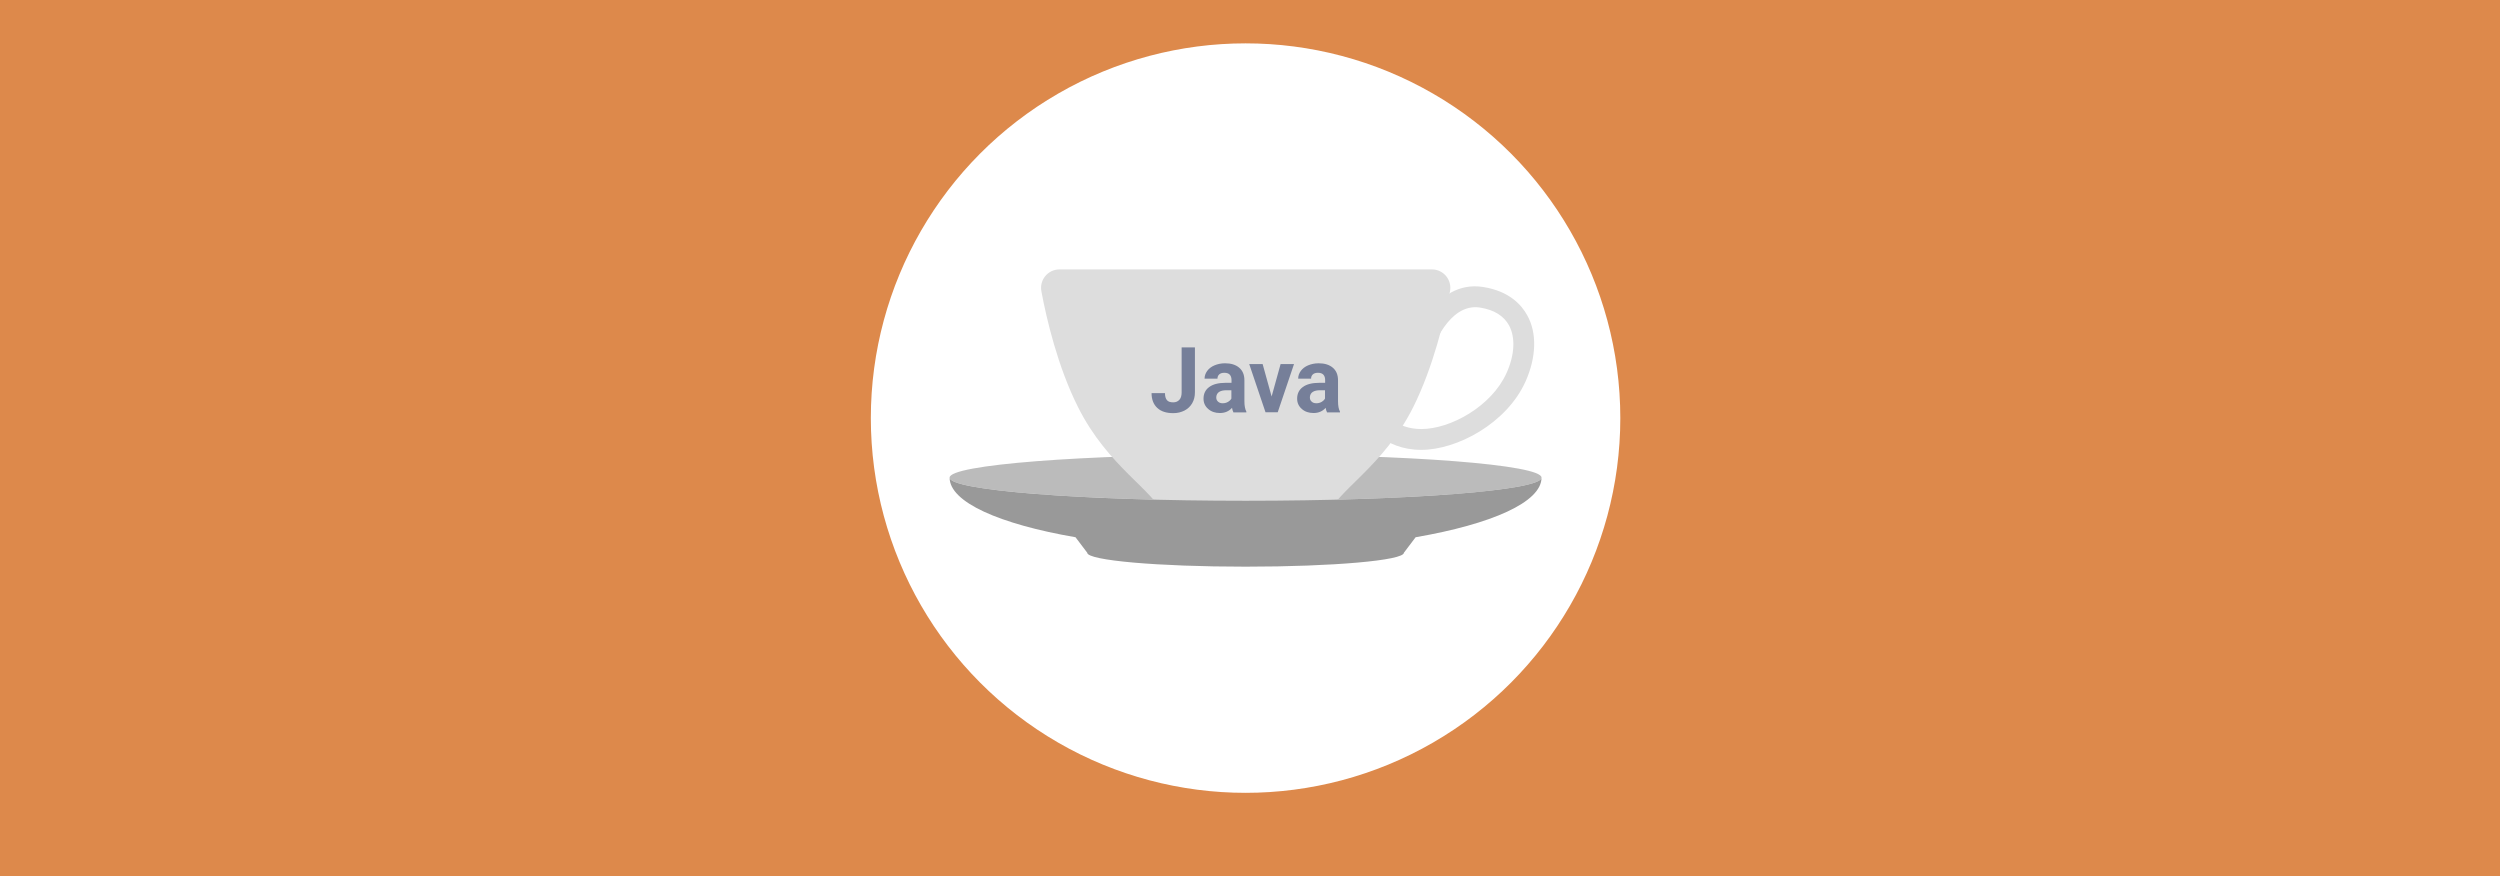 <svg version="1.1" xmlns="http://www.w3.org/2000/svg" x="0" y="0" viewBox="0 0 1920 673" xml:space="preserve"><style type="text/css">.st2{fill:#ddd}</style><path fill="#dd894b" d="M0 0h1920v673H0z"/><circle cx="956.6" cy="321.1" r="287.8" fill="#fff"/><path class="st2" d="M1091.6 345.5c-29.7 0-41.5-20.5-42-21.4l13.9-7.8c.3.4 8.1 13.2 28.1 13.2 22.3 0 54-17.4 65.5-43.2 6.2-13.8 6.8-27.1 1.9-36.3-4.1-7.5-11.6-12.1-22.4-13.8-24.4-3.8-36.8 32.8-36.9 33.2l-15.2-5c.7-2 16.8-49.9 54.5-44 19.9 3.1 29.5 13.6 34 21.9 7.5 13.6 6.9 32-1.3 50.5-14.5 32.5-52.9 52.7-80.1 52.7z"/><ellipse cx="956.6" cy="366.8" rx="227.3" ry="17.8" fill="#bbb"/><path class="st2" d="M827.9 312.6c23.1 46.2 58.6 63.9 66.6 84.3h124.3c8-20.4 43.5-38.2 66.6-84.3 15.4-30.9 24.1-67.7 28.2-88.8 1.7-8.8-5-16.9-13.9-16.9h-286c-9 0-15.6 8.2-13.9 16.9 3.9 21.1 12.6 58 28.1 88.8z"/><path d="M1183.9 366.8c0 9.8-101.7 17.8-227.3 17.8s-227.3-8-227.3-17.8c0 18.9 38.3 35.7 96.7 45.8l9 11.9c0 5.9 54.4 10.7 121.6 10.7s121.6-4.8 121.6-10.7l9-11.9c58.4-10.1 96.7-26.9 96.7-45.8z" fill="#999"/><path d="M907.4 266.8h10.3v34.5c0 3.2-.7 6-2.1 8.4s-3.4 4.3-5.9 5.6c-2.6 1.3-5.4 2-8.6 2-5.3 0-9.4-1.3-12.3-4-2.9-2.7-4.4-6.5-4.4-11.4h10.3c0 2.4.5 4.2 1.5 5.4s2.6 1.7 4.9 1.7c2 0 3.5-.7 4.7-2 1.2-1.3 1.7-3.3 1.7-5.7v-34.5zm39.8 49.7c-.5-.9-.8-2-1-3.3-2.4 2.7-5.5 4-9.3 4-3.6 0-6.6-1-9-3.1-2.4-2.1-3.6-4.7-3.6-7.9 0-3.9 1.5-6.9 4.4-9 2.9-2.1 7.1-3.2 12.6-3.2h4.5v-2.1c0-1.7-.4-3.1-1.3-4.1-.9-1-2.3-1.5-4.2-1.5-1.7 0-3 .4-3.9 1.2-.9.8-1.4 1.9-1.4 3.3h-9.9c0-2.1.7-4.1 2-5.9 1.3-1.8 3.2-3.3 5.6-4.3 2.4-1 5.1-1.6 8.1-1.6 4.6 0 8.2 1.1 10.9 3.4 2.7 2.3 4 5.5 4 9.7v16c0 3.5.5 6.2 1.5 8v.6h-10zm-8.2-6.8c1.5 0 2.8-.3 4-1s2.1-1.5 2.7-2.6v-6.4H942c-4.9 0-7.6 1.7-7.9 5.1v.6c0 1.2.4 2.2 1.3 3 .9.9 2.1 1.3 3.6 1.3zm37.6-5.2l6.9-24.9h10.3l-12.5 37h-9.4l-12.5-37h10.3l6.9 24.9zm42.5 12c-.5-.9-.8-2-1-3.3-2.4 2.7-5.5 4-9.3 4-3.6 0-6.6-1-9-3.1-2.4-2.1-3.6-4.7-3.6-7.9 0-3.9 1.5-6.9 4.4-9 2.9-2.1 7.1-3.2 12.6-3.2h4.5v-2.1c0-1.7-.4-3.1-1.3-4.1-.9-1-2.3-1.5-4.2-1.5-1.7 0-3 .4-3.9 1.2-.9.8-1.4 1.9-1.4 3.3H997c0-2.1.7-4.1 2-5.9 1.3-1.8 3.2-3.3 5.6-4.3 2.4-1 5.1-1.6 8.1-1.6 4.6 0 8.2 1.1 10.9 3.4 2.7 2.3 4 5.5 4 9.7v16c0 3.5.5 6.2 1.5 8v.6h-10zm-8.2-6.8c1.5 0 2.8-.3 4-1s2.1-1.5 2.7-2.6v-6.4h-3.7c-4.9 0-7.6 1.7-7.9 5.1v.6c0 1.2.4 2.2 1.3 3 .9.9 2.1 1.3 3.6 1.3z" fill="#767f99"/></svg>